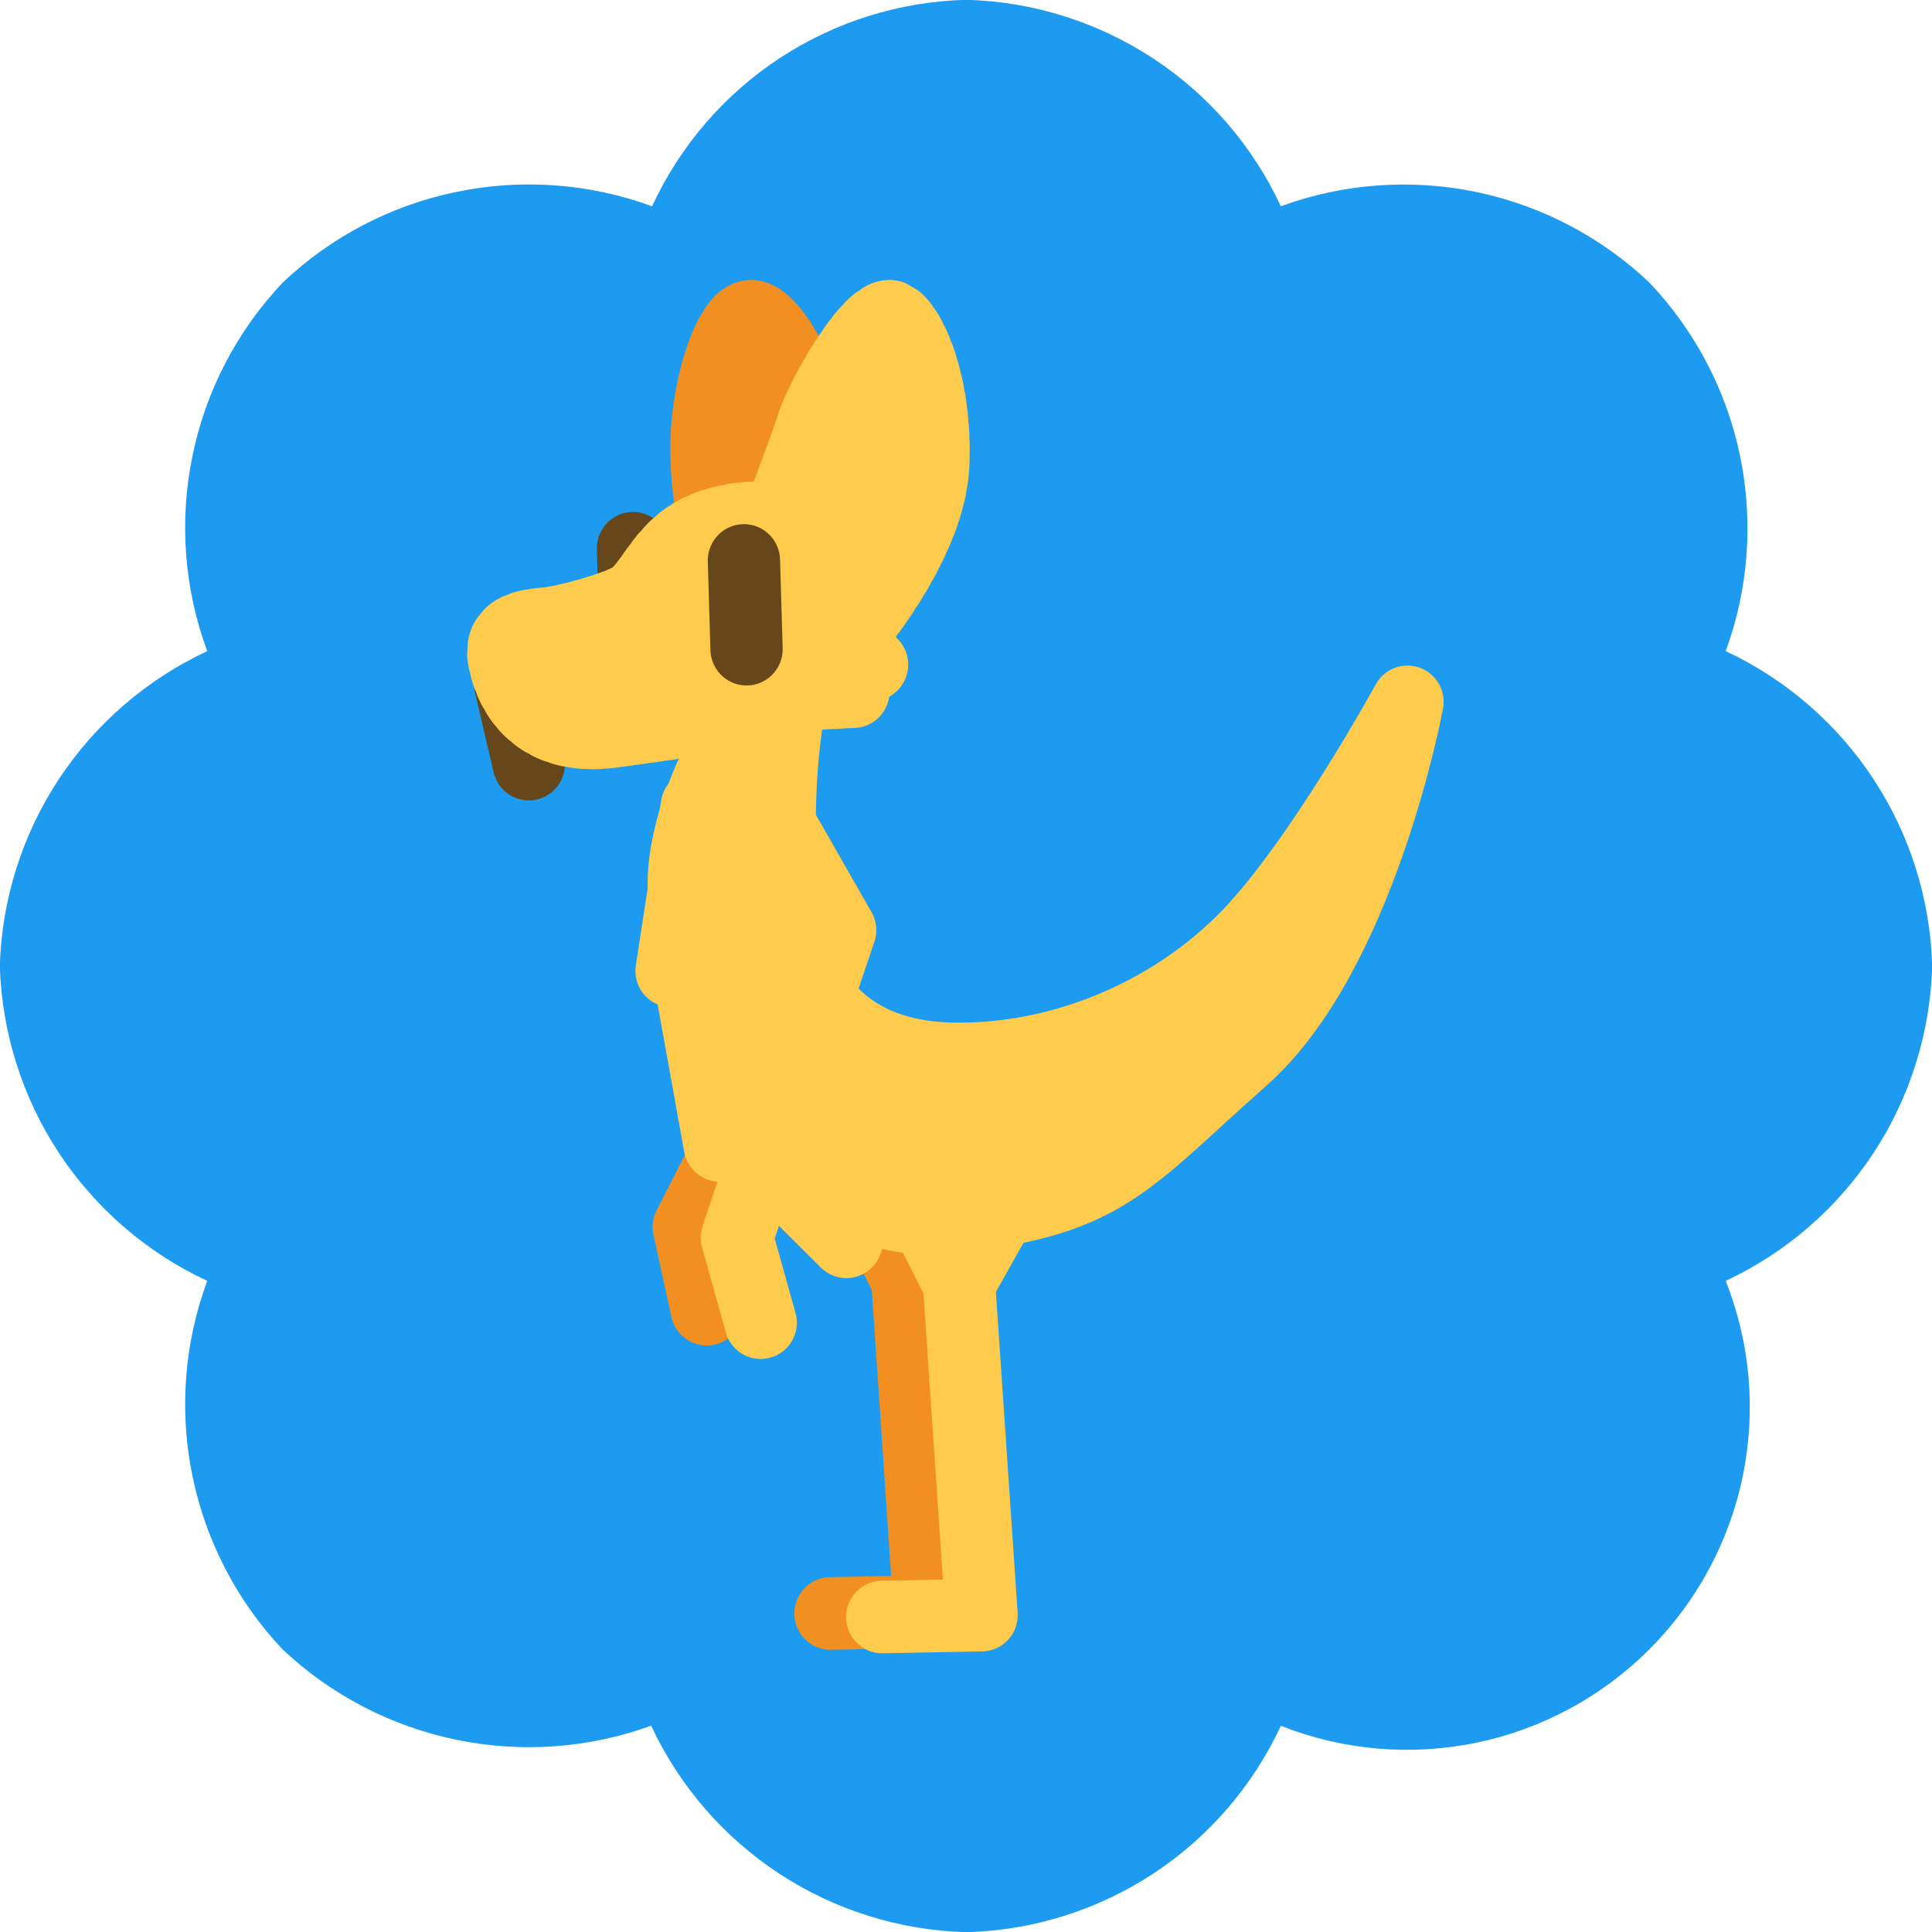 <?xml version="1.0" encoding="UTF-8" standalone="no"?>
<!-- Created with Inkscape (http://www.inkscape.org/) -->

<svg
   version="1.1"
   id="svg824"
   width="1706.667"
   height="1706.667"
   viewBox="0 0 1706.667 1706.667"
   sodipodi:docname="ying_verified.svg"
   inkscape:version="1.1 (c68e22c387, 2021-05-23)"
   inkscape:export-filename="D:\Pictures\yingmotes\ying_smol.png"
   inkscape:export-xdpi="72"
   inkscape:export-ydpi="72"
   xmlns:inkscape="http://www.inkscape.org/namespaces/inkscape"
   xmlns:sodipodi="http://sodipodi.sourceforge.net/DTD/sodipodi-0.dtd"
   xmlns="http://www.w3.org/2000/svg"
   xmlns:svg="http://www.w3.org/2000/svg">
  <defs
     id="defs828" />
  <sodipodi:namedview
     id="namedview826"
     pagecolor="#ffffff"
     bordercolor="#666666"
     borderopacity="1.0"
     inkscape:pageshadow="2"
     inkscape:pageopacity="0.0"
     inkscape:pagecheckerboard="0"
     showgrid="false"
     inkscape:zoom="0.35203928"
     inkscape:cx="718.6698"
     inkscape:cy="793.94549"
     inkscape:window-width="1920"
     inkscape:window-height="1001"
     inkscape:window-x="-9"
     inkscape:window-y="-9"
     inkscape:window-maximized="1"
     inkscape:current-layer="svg824" />
  <path
     style="stroke-width:1.229;fill:#1d9bf0;fill-opacity:1"
     d="m 1706.833,853.333 c -1.637,-58.68 -19.529,-115.817 -51.776,-164.959 -32.156,-49.052 -77.393,-88.294 -130.623,-113.183 20.256,-55.138 24.526,-114.818 12.717,-172.317 -11.899,-57.591 -39.696,-110.639 -80.117,-153.241 -42.694,-40.423 -95.651,-68.128 -153.241,-80.119 -57.5,-11.809 -117.179,-7.543 -172.317,12.717 C 1106.677,128.912 1067.525,83.585 1018.384,51.428 969.241,19.273 912.104,1.287 853.333,-0.167 794.653,1.375 737.698,19.182 688.646,51.428 639.595,83.676 600.626,129.003 576.009,182.233 520.781,161.977 460.919,157.526 403.238,169.516 c -57.681,11.81 -110.82,39.605 -153.514,80.119 -40.423,42.693 -68.037,95.832 -79.755,153.331 -11.809,57.5 -7.269,117.18 13.081,172.226 C 129.73,600.081 84.311,639.232 51.973,688.284 19.635,737.335 1.559,794.562 -0.167,853.333 1.651,912.105 19.635,969.241 51.973,1018.383 c 32.338,49.052 77.756,88.293 131.077,113.092 -20.347,55.047 -24.89,114.727 -13.081,172.226 11.809,57.591 39.332,110.639 79.664,153.332 42.693,40.24 95.742,67.855 153.241,79.754 57.499,11.991 117.179,7.633 172.317,-12.354 24.889,53.231 64.04,98.467 113.182,130.714 49.052,32.156 106.279,50.05 164.959,51.686 58.771,-1.451 115.908,-19.348 165.051,-51.505 49.142,-32.156 88.293,-77.575 113.091,-130.804 54.865,21.71 114.999,26.888 172.862,14.897 57.772,-11.991 110.82,-40.604 152.605,-82.389 41.785,-41.784 70.49,-94.833 82.479,-152.696 11.991,-57.863 6.811,-117.997 -14.988,-172.862 53.23,-24.89 98.467,-64.04 130.714,-113.183 32.156,-49.052 50.051,-106.278 51.685,-164.959 z"
     id="path1425" />
  <g
     id="layer1"
     inkscape:label="Ying"
     style="display:inline;stroke-width:1.2"
     transform="matrix(0.832,0,0,0.835,142.002,140.982)">
    <path
       style="display:inline;fill:none;fill-opacity:1;stroke:#f19020;stroke-width:76.805;stroke-linecap:round;stroke-linejoin:round;stroke-opacity:1;paint-order:fill markers stroke;stop-color:#000000"
       d="M 579.691,1216.214 560.64,1129.179 721.247,815.24 632.144,659.897"
       id="path14378-2"
       sodipodi:nodetypes="cccc"
       inkscape:transform-center-x="113.70581"
       inkscape:transform-center-y="197.93521" />
    <path
       style="display:inline;fill:none;fill-opacity:1;stroke:#f19020;stroke-width:76.805;stroke-linecap:round;stroke-linejoin:round;stroke-opacity:1;paint-order:fill markers stroke;stop-color:#000000"
       d="m 711.118,1538.051 105.457,-1.993 -23.877,-350.729 -83.787,-164.918 176,1.282 -92.213,163.636"
       id="path10187-8"
       sodipodi:nodetypes="ccc" />
    <path
       style="fill:#ffcb4c;fill-opacity:1;stroke:#ffcb4c;stroke-width:76.805;stroke-linecap:round;stroke-linejoin:round;stroke-opacity:1;paint-order:fill markers stroke;stop-color:#000000"
       d="m 614.794,592.657 c 0,0 -67.091,105.228 -58.801,188.672 9.488,165.27 116.266,354.488 281.653,337.421 165.388,-17.067 184.925,-56.807 310.813,-167.767 125.888,-110.96 175.234,-377.3 175.234,-377.3 0,0 -92.302,167.811 -168.607,246.787 C 1074.455,903.923 956.243,953.852 839.636,951.357 732.793,949.07 665.859,887.4 658.569,756.065 651.855,635.112 670.214,566.093 670.214,566.093"
       id="path2053"
       sodipodi:nodetypes="cczzcsssc" />
    <path
       style="fill:none;fill-opacity:1;stroke:#ffcb4c;stroke-width:76.805;stroke-linecap:round;stroke-linejoin:round;stroke-opacity:1;paint-order:fill markers stroke;stop-color:#000000"
       d="m 766.015,1541.827 105.457,-1.993 -23.877,-350.729 -83.787,-164.918 176,1.282 -92.213,163.636"
       id="path10187"
       sodipodi:nodetypes="ccc" />
    <path
       style="fill:none;fill-opacity:1;stroke:#ffcb4c;stroke-width:76.805;stroke-linecap:round;stroke-linejoin:round;stroke-opacity:1;paint-order:fill markers stroke;stop-color:#000000"
       d="M 636.969,1230.455 611.678,1140.382 721.247,815.24 632.144,659.897"
       id="path14378"
       sodipodi:nodetypes="cccc"
       inkscape:transform-center-x="133.63651"
       inkscape:transform-center-y="184.33181" />
    <g
       id="g31027"
       inkscape:label="head"
       transform="matrix(0.901,0,0,0.903,246.69,72.542)"
       style="display:inline;stroke-width:1.331">
      <path
         style="display:inline;fill:none;stroke:#65471b;stroke-width:85.159;stroke-linecap:round;stroke-linejoin:round;stroke-opacity:1;paint-order:fill markers stroke;stop-color:#000000"
         d="m 282.689,375.071 3.089,103.832"
         id="path1517-8"
         sodipodi:nodetypes="cc" />
      <path
         style="fill:none;stroke:#65471b;stroke-width:85.159;stroke-linecap:round;stroke-linejoin:round;stroke-opacity:1;paint-order:fill markers stroke;stop-color:#000000"
         d="m 137.991,534.299 21.93,93.524"
         id="path1858"
         sodipodi:nodetypes="cc" />
      <path
         style="fill:#f19020;fill-opacity:1;stroke:#f19020;stroke-width:85.16;stroke-linecap:round;stroke-miterlimit:4;stroke-dasharray:none;stroke-dashoffset:0;stroke-opacity:1;paint-order:fill markers stroke;stop-color:#000000"
         d="m 383.618,368.369 c 0,0 -16.264,-58.369 -14.222,-120.846 2.246,-68.731 28.445,-142.749 51.65,-144.26 23.205,-1.511 60.632,65.71 70.363,113.293 9.731,47.583 -1.497,152.568 -1.497,152.568 z"
         id="path1640"
         inkscape:label="left ear"
         sodipodi:nodetypes="cssscc" />
      <path
         style="display:none;fill:#123456;fill-opacity:1;stroke:#123456;stroke-width:85.159;stroke-linecap:round;stroke-linejoin:round;stroke-opacity:1;paint-order:fill markers stroke;stop-color:#000000"
         d="m 613.568,322.407 56.812,427.509 -58.232,-69.594 -34.087,61.073 -48.29,-96.58 -34.087,46.87 -4.261,-288.32 z"
         id="path30938"
         inkscape:label="mane" />
      <path
         id="path1148"
         style="display:inline;fill:#ffcb4c;stroke:#ffcb4c;stroke-width:85.16;stroke-linecap:round;stroke-linejoin:round;stroke-miterlimit:4;stroke-dasharray:8.516, 8.516;stroke-dashoffset:0;stroke-opacity:1;paint-order:fill markers stroke;stop-color:#000000"
         inkscape:label="head"
         d="m 539.601,477.494 c 0,0 -0.037,-3.702 -0.323,-9.722 -0.143,-3.01 -0.348,-6.599 -0.642,-10.595 -0.294,-3.996 -0.678,-8.399 -1.177,-13.036 -0.499,-4.636 -1.115,-9.506 -1.873,-14.437 -0.758,-4.931 -1.658,-9.922 -2.727,-14.801 -0.535,-2.44 -1.112,-4.851 -1.734,-7.213 -0.623,-2.362 -1.291,-4.674 -2.008,-6.915 -0.717,-2.241 -1.483,-4.41 -2.301,-6.487 -0.818,-2.077 -1.689,-4.061 -2.616,-5.93 -0.926,-1.869 -2.012,-3.69 -3.234,-5.46 -1.222,-1.77 -2.581,-3.491 -4.051,-5.16 -1.471,-1.669 -3.054,-3.287 -4.726,-4.853 -1.672,-1.566 -3.433,-3.079 -5.26,-4.538 -1.827,-1.459 -3.718,-2.865 -5.652,-4.216 -1.934,-1.351 -3.909,-2.647 -5.903,-3.887 -3.987,-2.48 -8.048,-4.737 -11.992,-6.76 -3.944,-2.023 -7.773,-3.811 -11.297,-5.357 -3.524,-1.546 -6.744,-2.848 -9.471,-3.898 -5.453,-2.099 -8.935,-3.188 -8.935,-3.188 -36.22,-5.469 -78.716,2.384 -105.992,20.53 -34.334,22.841 -46.41,60.423 -67.37,72.508 -20.959,12.085 -76.352,26.434 -95.065,28.7 -18.714,2.266 -62.129,2.266 -54.644,42.296 7.485,40.03 38.176,96.677 128.001,84.592 89.826,-12.085 106.294,-15.106 181.897,-30.212 7.763,-1.551 18.257,-6.267 29.438,-12.639 l 72.511,-3.909 -31.506,-25.744 c 1.817,-1.656 3.594,-3.325 5.3,-5.007 l 48.169,-0.812 -28.778,-23.833 c 1.18,-2.242 2.197,-4.454 2.925,-6.605 0.357,-1.054 0.689,-2.267 1.033,-3.413 z" />
      <path
         style="display:none;fill:#123456;fill-opacity:1;stroke:#123456;stroke-width:85.159;stroke-linecap:round;stroke-linejoin:round;stroke-opacity:1;paint-order:fill markers stroke;stop-color:#000000"
         d="m 326.762,347.09 c -38.926,-28.121 -95.275,-32.286 -164.485,-18.767 53.193,-54.199 122.017,-91.203 213.057,-103.769 -8.5,-22.368 -50.666,-20.688 -83.898,-25.39 71.85,-34.616 149.122,-28.562 228.512,-6.624 11.487,33.486 35.339,66.971 -33.118,100.457 -56.188,-3.203 -111.36,1.205 -160.069,54.092 z"
         id="path30246"
         sodipodi:nodetypes="ccccccc"
         inkscape:label="top hair" />
      <path
         id="path13483"
         style="display:inline;fill:#ffcb4c;stroke:#ffcb4c;stroke-width:85.16;stroke-linecap:round;stroke-linejoin:round;stroke-miterlimit:4;stroke-dasharray:8.516, 8.516;stroke-dashoffset:0;stroke-opacity:1;paint-order:fill markers stroke;stop-color:#000000"
         inkscape:label="right ear"
         d="m 584.978,103.263 c -26.948,0 -81.298,97.452 -90.575,126.889 -8.259,26.209 -33.54,92.191 -40.723,110.889 0,0 3.481,1.088 8.935,3.188 2.727,1.05 5.946,2.352 9.471,3.898 3.524,1.546 7.353,3.335 11.297,5.357 3.944,2.023 8.005,4.279 11.992,6.76 1.994,1.24 3.969,2.536 5.903,3.887 1.934,1.351 3.825,2.757 5.652,4.216 1.826,1.459 3.588,2.973 5.26,4.538 1.672,1.566 3.255,3.184 4.726,4.853 1.471,1.669 2.829,3.39 4.051,5.16 1.222,1.77 2.308,3.591 3.234,5.46 0.926,1.869 1.797,3.853 2.616,5.93 0.818,2.077 1.584,4.246 2.301,6.487 0.717,2.241 1.385,4.553 2.008,6.915 0.623,2.362 1.2,4.774 1.734,7.213 1.069,4.879 1.969,9.871 2.727,14.801 0.758,4.931 1.373,9.8 1.873,14.437 0.499,4.636 0.883,9.039 1.177,13.036 0.294,3.996 0.499,7.586 0.642,10.595 0.286,6.02 0.323,9.722 0.323,9.722 32.84,-40.207 94.019,-124.865 97.026,-201.27 4.117,-104.607 -34.174,-172.961 -51.649,-172.961 z" />
      <path
         style="fill:none;stroke:#65471b;stroke-width:85.159;stroke-linecap:round;stroke-linejoin:round;stroke-opacity:1;paint-order:fill markers stroke;stop-color:#000000"
         d="m 413.424,389.344 3.089,103.832"
         id="path1517" />
    </g>
    <path
       style="display:none;fill:#234567;fill-opacity:1;stroke:#234567;stroke-width:76.805;stroke-linecap:round;stroke-linejoin:round;stroke-opacity:1;paint-order:fill markers stroke;stop-color:#000000"
       d="m 1292.525,677.883 c -29.203,-14.298 -53.895,-36.786 -58.124,-96.427 55.58,-47.87 84.801,-110.303 110.316,-174.783 29.471,57.615 46.406,119.421 32.029,191.692 -10.518,36.522 -31.494,67.077 -84.221,79.518 z"
       id="path31499"
       sodipodi:nodetypes="ccccc"
       inkscape:label="tail tuft" />
    <path
       style="fill:#ffcb4c;fill-opacity:1;stroke:#ffcb4c;stroke-width:76.805;stroke-linecap:round;stroke-linejoin:round;stroke-opacity:1;paint-order:fill markers stroke;stop-color:#000000"
       d="m 569.249,684.028 -26.88,174.344 21.76,-32.049"
       id="path964"
       sodipodi:nodetypes="ccc"
       inkscape:label="path964" />
    <path
       style="fill:#ffcb4c;fill-opacity:1;stroke:#ffcb4c;stroke-width:76.805;stroke-linecap:round;stroke-linejoin:round;stroke-opacity:1;paint-order:fill markers stroke;stop-color:#000000"
       d="m 564.129,880.165 29.44,162.807 28.16,-21.793"
       id="path5564"
       sodipodi:nodetypes="ccc" />
    <path
       style="fill:#ffcb4c;fill-opacity:1;stroke:#ffcb4c;stroke-width:76.805;stroke-linecap:round;stroke-linejoin:round;stroke-opacity:1;paint-order:fill markers stroke;stop-color:#000000"
       d="m 667.809,1085.276 60.16,59.61"
       id="path6398" />
  </g>
</svg>
